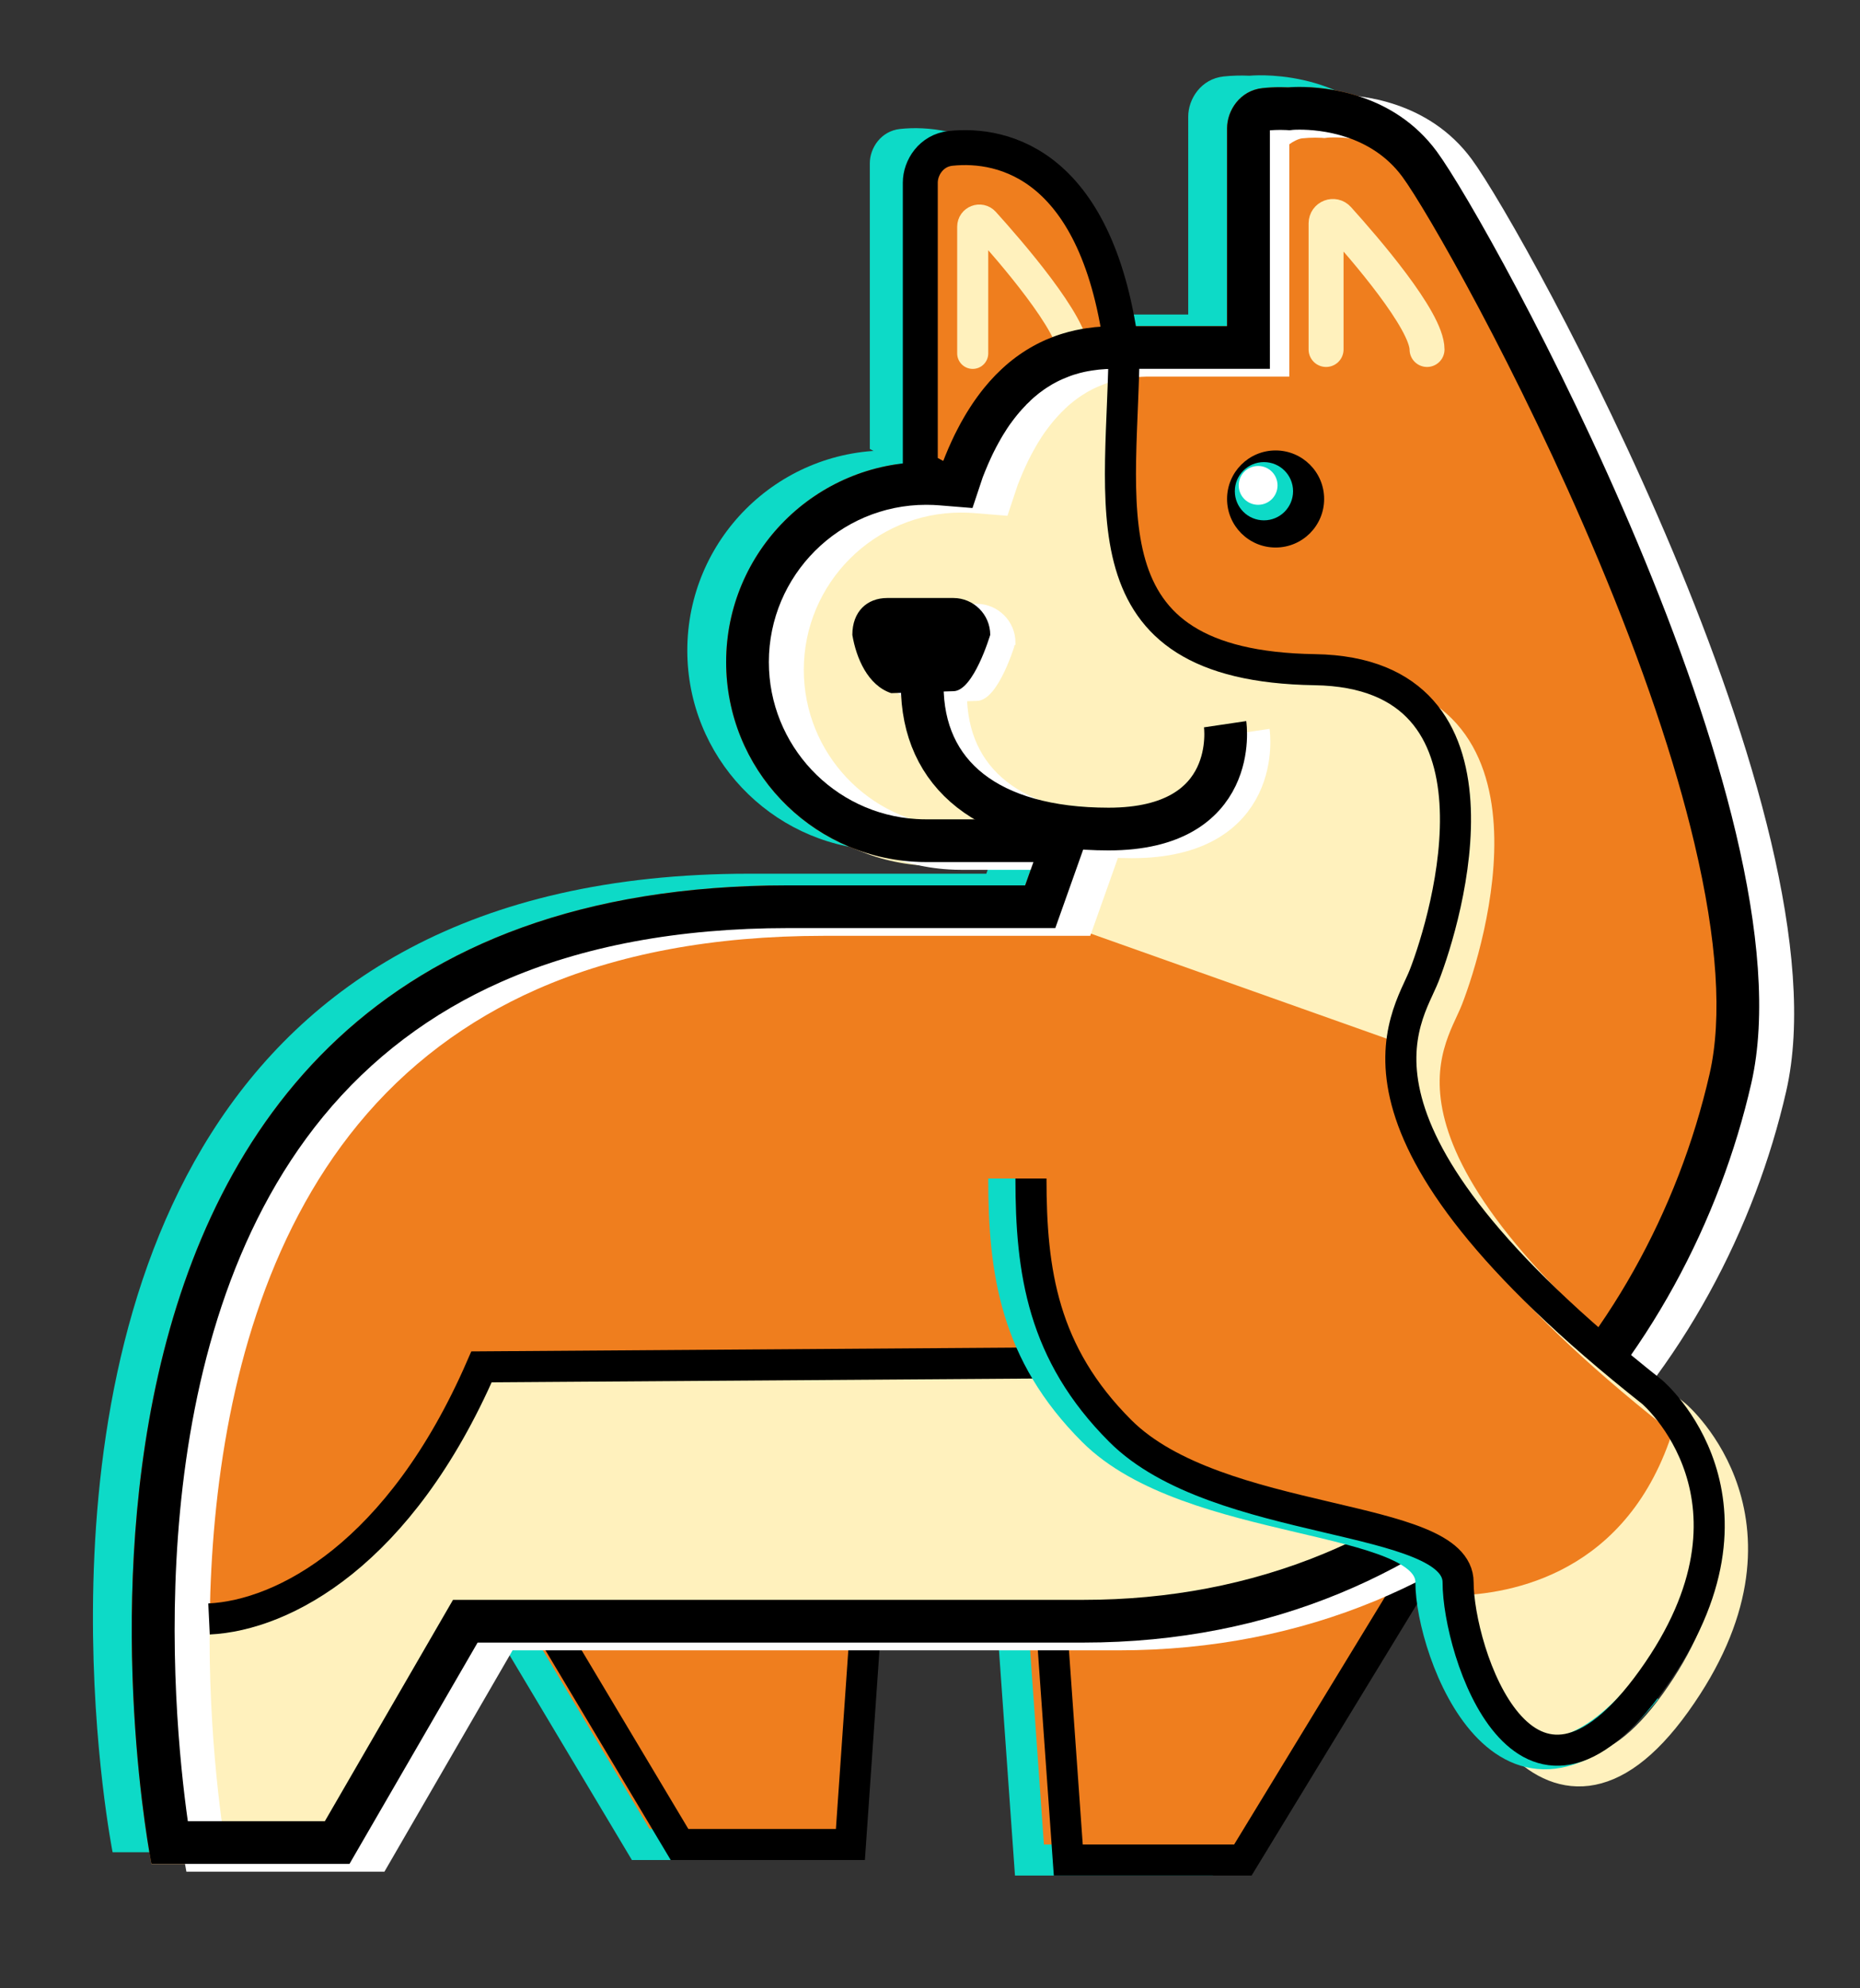 <?xml version="1.0" encoding="utf-8"?>
<!-- Generator: Adobe Illustrator 24.2.1, SVG Export Plug-In . SVG Version: 6.00 Build 0)  -->
<svg version="1.1" xmlns="http://www.w3.org/2000/svg" xmlns:xlink="http://www.w3.org/1999/xlink" x="0px" y="0px"
	 viewBox="0 0 479 512" style="enable-background:new 0 0 479 512;" xml:space="preserve">
<rect x="0" y="0" width="479" height="512" fill="#333333" stroke="none"/>
<style type="text/css">
	.st0{fill:#0DDAC7;}
	.st1{fill:#EF7E1E;}
	.st2{fill:#FFF1BD;}
	.st3{fill:none;stroke:#000000;stroke-width:2;stroke-miterlimit:10;}
	.st4{fill:#EF7E1E;stroke:#0DDAC7;stroke-width:8;stroke-miterlimit:10;}
	.st5{fill:#EF7E1E;stroke:#000000;stroke-width:8;stroke-miterlimit:10;}
	.st6{fill:#EF7E1E;stroke:#000000;stroke-width:9;stroke-miterlimit:10;}
	.st7{fill:none;stroke:#FFF1BD;stroke-width:8;stroke-linecap:round;stroke-miterlimit:10;}
	.st8{fill:#FFFFFF;}
	.st9{fill:#FFFFFF;stroke:#FFFFFF;stroke-miterlimit:10;}
	.st10{fill:none;stroke:#FFFFFF;stroke-width:11;stroke-miterlimit:10;}
	.st11{fill:none;stroke:#000000;stroke-width:11;stroke-miterlimit:10;}
	.st12{fill:none;stroke:#FFF1BD;stroke-width:8;stroke-miterlimit:10;}
	.st13{fill:none;stroke:#000000;stroke-width:8;stroke-miterlimit:10;}
	.st14{fill:none;stroke:#0DDAC7;stroke-width:8;stroke-miterlimit:10;}
	.st15{fill:none;stroke:#FFF1BD;stroke-width:9;stroke-linecap:round;stroke-miterlimit:10;}
	.st16{fill:#EF7E1E;stroke:#000000;stroke-width:10;stroke-miterlimit:10;}
	.st17{display:none;}
	.st18{display:inline;opacity:0.11;}
</style>
<g id="Layer_2">
	<g>
		<path class="st0" d="M441,276c-5.39,23.58-15.55,47.62-30.4,69.12C381.38,387.46,333.99,420,269,420c-98,0-156,0-156,0l-33,57H29
			c0,0-5.26-26.5-5.06-62.31C24.33,340.07,48.39,225,193,225h55.11c4.32,0,5.89,0,5.89,0l2.13-6H228.5c-1.06,0-2.11-0.03-3.15-0.1
			c-26.97-1.62-48.35-24.02-48.35-51.4c0-28.44,23.06-51.5,51.5-51.5c0.17,0,0.34,0,0.51,0.01c1.25,0,2.49,0.06,3.72,0.16
			c0.01-0.03,0.03-0.07,0.04-0.1c0.23-0.6,0.46-1.19,0.7-1.77c0.25-0.62,0.51-1.24,0.77-1.84c0.26-0.61,0.53-1.21,0.81-1.81
			c0.25-0.55,0.51-1.1,0.77-1.63c0.04-0.09,0.09-0.18,0.13-0.26c0.17-0.35,0.34-0.69,0.52-1.02c0.17-0.36,0.36-0.72,0.56-1.07
			c0.25-0.49,0.51-0.97,0.79-1.44c0.15-0.29,0.32-0.58,0.49-0.86c0.21-0.37,0.43-0.74,0.65-1.1c0.27-0.44,0.54-0.88,0.82-1.3
			c0.2-0.33,0.41-0.65,0.63-0.96c0.18-0.27,0.36-0.54,0.55-0.81c0.19-0.29,0.39-0.57,0.6-0.84c0.1-0.15,0.2-0.29,0.31-0.43
			c0.26-0.36,0.52-0.71,0.79-1.05c0.19-0.24,0.37-0.48,0.56-0.71c0.13-0.17,0.27-0.33,0.41-0.5c0.29-0.36,0.58-0.71,0.89-1.05
			c0.09-0.12,0.19-0.23,0.3-0.35c0.32-0.36,0.64-0.71,0.98-1.06c0.06-0.08,0.13-0.16,0.22-0.24c0.32-0.35,0.65-0.69,1.01-1.02
			c0.14-0.15,0.28-0.29,0.42-0.41c0.22-0.23,0.44-0.44,0.66-0.63c0.32-0.31,0.64-0.6,0.97-0.88c1.13-0.98,2.31-1.9,3.53-2.75
			c0.24-0.17,0.49-0.34,0.74-0.5c0.61-0.41,1.24-0.8,1.87-1.17c0.23-0.14,0.46-0.27,0.7-0.4c0.35-0.2,0.71-0.39,1.07-0.58
			c0.22-0.12,0.44-0.23,0.67-0.34c0.27-0.14,0.55-0.27,0.84-0.4c0.25-0.12,0.51-0.24,0.78-0.36c0.59-0.26,1.2-0.51,1.81-0.74
			c0.28-0.11,0.57-0.22,0.86-0.32c0.31-0.11,0.62-0.22,0.94-0.32c0.23-0.08,0.46-0.15,0.7-0.22c1.06-0.33,2.15-0.62,3.27-0.87
			c0.54-0.12,1.09-0.23,1.65-0.32c0.09-0.02,0.18-0.04,0.27-0.05c0.32-0.06,0.65-0.11,0.98-0.16c1.41-0.22,2.87-0.37,4.36-0.45
			c0.45-0.02,0.91-0.04,1.38-0.06c0.11,0,0.22-0.01,0.33-0.01C276.22,81,276.61,81,277,81h29V30c0-4.5,3.29-9.69,9.12-10.31
			c1.99-0.21,4.24-0.3,6.68-0.19c0,0,24.2-2.5,38.2,16.5S457,206,441,276z"/>
		<path class="st1" d="M39,480c0,0-5.26-26.5-5.06-62.31C34.33,343.07,58.39,228,203,228h55.11c4.32,0,5.89,0,5.89,0l2.13-6H238.5
			c-1.06,0-2.11-0.03-3.15-0.1c-26.97-1.62-48.35-24.02-48.35-51.4c0-28.44,23.06-51.5,51.5-51.5c0.17,0,0.34,0,0.51,0.01
			c1.25,0,2.49,0.06,3.72,0.16c0.01-0.03,0.03-0.07,0.04-0.1c0.23-0.6,0.46-1.19,0.7-1.77c0.25-0.62,0.51-1.24,0.77-1.84
			c0.26-0.61,0.53-1.21,0.81-1.81c0.25-0.55,0.51-1.1,0.77-1.63c0.04-0.09,0.09-0.18,0.13-0.26c0.17-0.35,0.34-0.69,0.52-1.02
			c0.17-0.36,0.36-0.72,0.56-1.07c0.25-0.49,0.51-0.97,0.79-1.44c0.15-0.29,0.32-0.58,0.49-0.86c0.21-0.37,0.43-0.74,0.65-1.1
			c0.27-0.44,0.54-0.88,0.82-1.3c0.2-0.33,0.41-0.65,0.63-0.96c0.18-0.27,0.36-0.54,0.55-0.81c0.19-0.29,0.39-0.57,0.6-0.84
			c0.1-0.15,0.2-0.29,0.31-0.43c0.26-0.36,0.52-0.71,0.79-1.05c0.19-0.24,0.37-0.48,0.56-0.71c0.13-0.17,0.27-0.33,0.41-0.5
			c0.29-0.36,0.58-0.71,0.89-1.05c0.09-0.12,0.19-0.23,0.3-0.35c0.32-0.36,0.64-0.71,0.98-1.06c0.06-0.08,0.13-0.16,0.22-0.24
			c0.32-0.35,0.65-0.69,1.01-1.02c0.14-0.15,0.28-0.29,0.42-0.41c0.22-0.23,0.44-0.44,0.66-0.63c0.32-0.31,0.64-0.6,0.97-0.88
			c1.13-0.98,2.31-1.9,3.53-2.75c0.24-0.17,0.49-0.34,0.74-0.5c0.61-0.41,1.24-0.8,1.87-1.17c0.23-0.14,0.46-0.27,0.7-0.4
			c0.35-0.2,0.71-0.39,1.07-0.58c0.22-0.12,0.44-0.23,0.67-0.34c0.27-0.14,0.55-0.27,0.84-0.4c0.25-0.12,0.51-0.24,0.78-0.36
			c0.59-0.26,1.2-0.51,1.81-0.74c0.28-0.11,0.57-0.22,0.86-0.32c0.31-0.11,0.62-0.22,0.94-0.32c0.23-0.08,0.46-0.15,0.7-0.22
			c1.06-0.33,2.15-0.62,3.27-0.87c0.54-0.12,1.09-0.23,1.65-0.32c0.09-0.02,0.18-0.04,0.27-0.05c0.32-0.06,0.65-0.11,0.98-0.16
			c1.41-0.22,2.87-0.37,4.36-0.45c0.45-0.02,0.91-0.04,1.38-0.06c0.11,0,0.22-0.01,0.33-0.01C286.22,84,286.61,84,287,84h29V33
			c0-4.5,3.29-9.69,9.12-10.31c1.99-0.21,4.24-0.3,6.68-0.19c0,0,24.2-2.5,38.2,16.5s97,170,81,240
			c-5.39,23.58-15.55,47.62-30.4,69.12C391.38,390.46,343.99,423,279,423c-98,0-156,0-156,0l-33,57"/>
		<g>
			<polygon class="st4" points="122,403 165,475 209,475 214,403 			"/>
			<polygon class="st4" points="371,379 310.07,479 265.11,479 260,407 			"/>
		</g>
		<polygon class="st5" points="132,403 175,475 219,475 224,403 		"/>
		<polygon class="st5" points="381,379 320.07,479 275.11,479 270,407 		"/>
		<path class="st0" d="M263.36,137l-39.35-21.38c-0.01-0.01-0.01-0.01-0.01-0.01s0-55.62,0-73.58c0-3.85,2.82-8.29,7.8-8.82
			c13.59-1.45,41.82,3.69,47.81,52.46L263.36,137z"/>
		<path class="st6" d="M276.36,142l-39.35-21.38c-0.01-0.01-0.01-0.01-0.01-0.01s0-55.62,0-73.58c0-3.85,2.82-8.29,7.8-8.82
			c13.59-1.45,38.21,4.03,44.2,52.8L276.36,142z"/>
		<path class="st7" d="M250.5,91V58.39c0-1.57,1.93-2.31,2.98-1.15C260.31,64.8,276.5,83.5,276.5,91"/>
		<path class="st2" d="M54.37,415.43C79,414,101.47,395.41,124,351l296.6-2.88C391.38,390.46,343.99,423,279,423c-98,0-156,0-156,0
			l-33,57H39"/>
		<path class="st2" d="M360,268.5L260,233c4.32,0,6.5-4,6.5-4l2.13-6H241c-1.06,0-2.11-0.03-3.15-0.1
			c-26.97-1.62-48.35-24.02-48.35-51.4c0-28.44,23.06-51.5,51.5-51.5c0.17,0,0.34,0,0.51,0.01c1.25,0,2.49,0.06,3.72,0.16
			c0.01-0.03,0.03-0.07,0.04-0.1c0.23-0.6,0.46-1.19,0.7-1.77c0.25-0.62,0.51-1.24,0.77-1.84c0.26-0.61,0.53-1.21,0.81-1.81
			c0.25-0.55,0.51-1.1,0.77-1.63c0.04-0.09,0.09-0.18,0.13-0.26c0.17-0.35,0.34-0.69,0.52-1.02c0.17-0.36,0.36-0.72,0.56-1.07
			c0.25-0.49,0.51-0.97,0.79-1.44c0.15-0.29,0.32-0.58,0.49-0.86c0.21-0.37,0.43-0.74,0.65-1.1c0.27-0.44,0.54-0.88,0.82-1.3
			c0.2-0.33,0.41-0.65,0.63-0.96c0.18-0.27,0.36-0.54,0.55-0.81c0.19-0.29,0.39-0.57,0.6-0.84c0.1-0.15,0.2-0.29,0.31-0.43
			c0.26-0.36,0.52-0.71,0.79-1.05c0.19-0.24,0.37-0.48,0.56-0.71c0.13-0.17,0.27-0.33,0.41-0.5c0.29-0.36,0.58-0.71,0.89-1.05
			c0.09-0.12,0.19-0.23,0.3-0.35c0.32-0.36,0.64-0.71,0.98-1.06c0.06-0.08,0.13-0.16,0.22-0.24c0.32-0.35,0.65-0.69,1.01-1.02
			c0.14-0.15,0.28-0.29,0.42-0.41c0.22-0.23,0.44-0.44,0.66-0.63c0.32-0.31,0.64-0.6,0.97-0.88c1.13-0.98,2.31-1.9,3.53-2.75
			c0.24-0.17,0.49-0.34,0.74-0.5c0.61-0.41,1.24-0.8,1.87-1.17c0.23-0.14,0.46-0.27,0.7-0.4c0.35-0.2,0.71-0.39,1.07-0.58
			c0.22-0.12,0.44-0.23,0.67-0.34c0.27-0.14,0.55-0.27,0.84-0.4c0.25-0.12,0.51-0.24,0.78-0.36c0.59-0.26,1.2-0.51,1.81-0.74
			c0.28-0.11,0.57-0.22,0.86-0.32c0.31-0.11,0.62-0.22,0.94-0.32c0.23-0.08,0.46-0.15,0.7-0.22c1.06-0.33,2.15-0.62,3.27-0.87
			c0.54-0.12,1.09-0.23,1.65-0.32c0.09-0.02,0.18-0.04,0.27-0.05c0.32-0.06,0.65-0.11,0.98-0.16c1.41-0.22,2.87-0.37,4.36-0.45
			c0.45-0.02,0.91-0.04,1.38-0.06v44.48c0,34,17,43,56,43S374,252.5,360,268.5z"/>
		<g>
			<circle cx="328.5" cy="128.5" r="12.5"/>
		</g>
		<circle class="st0" cx="325.5" cy="126.5" r="7.5"/>
		<circle class="st8" cx="324" cy="125" r="5"/>
		<g>
			<path class="st9" d="M251.51,180l-16.01,0.5c-6-2-9-9-10-15c0-6,3.77-9.5,8.99-9.5h17.03c5.22,0,9.49,4.27,9.49,9.49
				C261,165.49,256.73,180,251.51,180z"/>
			<path class="st10" d="M243.5,178.5c0,23,17,37,48,37c34,0,30-27,30-27"/>
		</g>
		<path d="M245.51,178l-16.01,0.5c-6-2-9-9-10-15c0-6,3.77-9.5,8.99-9.5h17.03c5.22,0,9.49,4.27,9.49,9.49
			C255,163.49,250.73,178,245.51,178z"/>
		<g>
			<path class="st8" d="M343.64,35.39L343.64,35.39c5.28,0,18.43,1.18,26.5,12.13c6.02,8.16,29.86,49.48,50.46,98.6
				c11.37,27.1,19.7,51.68,24.75,73.04c5.9,24.95,7.22,44.92,3.92,59.38c-8.16,35.68-26.66,68.61-52.09,92.72
				c-14.07,13.34-30.02,23.74-47.41,30.91C330.75,410.02,309.97,414,288,414H132h-6.34l-3.18,5.49L92.66,471H57.37
				c-4.11-29.14-12.84-123.38,34.86-181.47c12.34-15.03,27.8-26.71,45.96-34.73c20.74-9.16,45.58-13.8,73.82-13.8h55.11H273h7.77
				l2.6-7.32l2.13-6l5.21-14.68h-15.58H247.5c-0.87,0-1.66-0.02-2.41-0.08l-0.04,0l-0.04,0C223.7,211.64,207,193.89,207,172.5
				c0-22.33,18.17-40.5,40.5-40.5l0.02,0l0.17,0.01h0.32c0.88,0,1.8,0.04,2.83,0.12l8.6,0.7l2.64-7.92
				c0.18-0.48,0.37-0.95,0.56-1.41l0.02-0.05l0.02-0.05c0.21-0.53,0.44-1.06,0.66-1.58l0.01-0.03l0.01-0.03
				c0.2-0.46,0.41-0.94,0.66-1.47l0.02-0.05l0.02-0.05c0.21-0.45,0.42-0.9,0.63-1.34l0.04-0.08l0.05-0.1l0.03-0.06l0.03-0.06
				c0.09-0.19,0.18-0.38,0.28-0.56l0.15-0.28l0.14-0.29c0.02-0.05,0.07-0.15,0.16-0.31l0.13-0.23l0.12-0.23
				c0.16-0.32,0.31-0.58,0.44-0.81l0.16-0.26l0.15-0.29c0.04-0.08,0.09-0.15,0.13-0.23l0.08-0.14l0.08-0.14
				c0.15-0.27,0.31-0.53,0.46-0.78c0.2-0.32,0.39-0.64,0.6-0.95l0.13-0.2l0.12-0.2c0.06-0.1,0.13-0.2,0.19-0.3l0.09-0.13l0.09-0.13
				c0.13-0.19,0.26-0.39,0.39-0.58l0.11-0.15l0.1-0.15c0.03-0.04,0.05-0.08,0.08-0.11l0.25-0.32l0.14-0.21l0.03-0.03l0.13-0.18
				c0.16-0.22,0.32-0.44,0.5-0.66l0.27-0.34c0.05-0.07,0.1-0.13,0.15-0.19l0.13-0.16l0.06-0.08l0.03-0.04l0.2-0.23l0.04-0.05
				l0.04-0.05c0.14-0.17,0.32-0.39,0.45-0.54l0.36-0.39l0.1-0.13c0.19-0.21,0.38-0.42,0.59-0.63l0.04-0.04l0.03-0.03l0.06-0.07
				l0.36-0.37l0.09-0.12c0.08-0.08,0.14-0.15,0.2-0.2l0.32-0.29l0.11-0.12l0.14-0.12l0.34-0.36l0.17-0.15l0.23-0.22
				c0.14-0.14,0.29-0.27,0.43-0.39l0.05-0.04l0.04-0.04c0.84-0.73,1.72-1.41,2.61-2.03l0.04-0.02l0.03-0.02
				c0.1-0.07,0.21-0.14,0.31-0.21l0.1-0.07l0.1-0.07c0.38-0.25,0.82-0.53,1.3-0.81l0.07-0.04l0.07-0.05
				c0.07-0.04,0.14-0.08,0.22-0.12l0.11-0.06l0.11-0.06c0.24-0.14,0.5-0.27,0.75-0.4l0.07-0.04l0.07-0.04
				c0.05-0.03,0.1-0.05,0.15-0.07l0.16-0.08l0.16-0.08c0.09-0.05,0.18-0.09,0.28-0.13l0.13-0.06l0.13-0.06
				c0.16-0.08,0.32-0.15,0.46-0.21c0.42-0.18,0.84-0.36,1.26-0.51l0.07-0.03l0.07-0.03c0.14-0.05,0.28-0.11,0.42-0.16l0.05-0.02
				l0.05-0.02c0.18-0.06,0.36-0.13,0.54-0.19l0.15-0.05l0.17-0.06c0.06-0.02,0.12-0.04,0.18-0.05l0.1-0.03l0.09-0.03
				c0.77-0.24,1.57-0.45,2.39-0.63c0.39-0.09,0.72-0.15,1.01-0.2l0.12-0.02l0.02,0l0.06-0.01l0.14-0.02l0.09-0.02l0.12-0.02
				c0.2-0.04,0.4-0.07,0.65-0.1c1.02-0.16,2.09-0.27,3.2-0.33l1.2-0.05c0.07,0,0.15,0,0.23-0.01l0.03,0
				c0.23-0.01,0.45-0.01,0.68-0.01c0.07,0,0.14,0,0.21,0h25h11V86V37.16c0.92-0.7,2.37-1.43,3.27-1.53
				c1.11-0.12,2.27-0.18,3.44-0.18c0.53,0,1.06,0.01,1.59,0.04l0.74,0.06l0.85-0.1C342.05,35.43,342.67,35.39,343.64,35.39
				 M343.64,24.39c-1.79,0-2.84,0.11-2.84,0.11c-0.71-0.03-1.41-0.05-2.09-0.05c-1.64,0-3.18,0.09-4.59,0.24
				C328.29,25.31,321,30.5,321,35v51h-25c-0.39,0-0.78,0-1.17,0.01c-0.11,0-0.22,0.01-0.33,0.01c-0.47,0.02-0.93,0.04-1.38,0.06
				c-1.49,0.08-2.95,0.23-4.36,0.45c-0.33,0.05-0.66,0.1-0.98,0.16c-0.09,0.01-0.18,0.03-0.27,0.05c-0.56,0.09-1.11,0.2-1.65,0.32
				c-1.12,0.25-2.21,0.54-3.27,0.87c-0.24,0.07-0.47,0.14-0.7,0.22c-0.32,0.1-0.63,0.21-0.94,0.32c-0.29,0.1-0.58,0.21-0.86,0.32
				c-0.61,0.23-1.22,0.48-1.81,0.74c-0.27,0.12-0.53,0.24-0.78,0.36c-0.29,0.13-0.57,0.26-0.84,0.4c-0.23,0.11-0.45,0.22-0.67,0.34
				c-0.36,0.19-0.72,0.38-1.07,0.58c-0.24,0.13-0.47,0.26-0.7,0.4c-0.63,0.37-1.26,0.76-1.87,1.17c-0.25,0.16-0.5,0.33-0.74,0.5
				c-1.22,0.85-2.4,1.77-3.53,2.75c-0.33,0.28-0.65,0.57-0.97,0.88c-0.22,0.19-0.44,0.4-0.66,0.63c-0.14,0.12-0.28,0.26-0.42,0.41
				c-0.36,0.33-0.69,0.67-1.01,1.02c-0.09,0.08-0.16,0.16-0.22,0.24c-0.34,0.35-0.66,0.7-0.98,1.06c-0.11,0.12-0.21,0.23-0.3,0.35
				c-0.31,0.34-0.6,0.69-0.89,1.05c-0.14,0.17-0.28,0.33-0.41,0.5c-0.19,0.23-0.37,0.47-0.56,0.71c-0.27,0.34-0.53,0.69-0.79,1.05
				c-0.11,0.14-0.21,0.28-0.31,0.43c-0.21,0.27-0.41,0.55-0.6,0.84c-0.19,0.27-0.37,0.54-0.55,0.81c-0.22,0.31-0.43,0.63-0.63,0.96
				c-0.28,0.42-0.55,0.86-0.82,1.3c-0.22,0.36-0.44,0.73-0.65,1.1c-0.17,0.28-0.34,0.57-0.49,0.86c-0.28,0.47-0.54,0.95-0.79,1.44
				c-0.2,0.35-0.39,0.71-0.56,1.07c-0.18,0.33-0.35,0.67-0.52,1.02c-0.04,0.08-0.09,0.17-0.13,0.26c-0.26,0.53-0.52,1.08-0.77,1.63
				c-0.28,0.6-0.55,1.2-0.81,1.81c-0.26,0.6-0.52,1.22-0.77,1.84c-0.24,0.58-0.47,1.17-0.7,1.77c-0.01,0.03-0.03,0.07-0.04,0.1
				c-1.23-0.1-2.47-0.16-3.72-0.16c-0.17-0.01-0.34-0.01-0.51-0.01c-28.44,0-51.5,23.06-51.5,51.5c0,27.38,21.38,49.78,48.35,51.4
				c1.04,0.07,2.09,0.1,3.15,0.1h27.63l-2.13,6c0,0-1.57,0-5.89,0H212C-2,230,48,482,48,482h51l33-57c0,0,58,0,156,0s156-74,172-144
				S393,60,379,41C367.92,25.96,350.44,24.39,343.64,24.39L343.64,24.39z"/>
		</g>
		<g>
			<path d="M334.64,33.39L334.64,33.39c5.28,0,18.43,1.18,26.5,12.13c6.02,8.16,29.86,49.48,50.46,98.6
				c11.37,27.1,19.7,51.68,24.75,73.04c5.9,24.95,7.22,44.92,3.92,59.38c-8.16,35.68-26.66,68.61-52.09,92.72
				c-14.07,13.34-30.02,23.74-47.41,30.91C321.75,408.02,300.97,412,279,412H123h-6.34l-3.18,5.49L83.66,469H48.37
				c-4.11-29.14-12.84-123.38,34.86-181.47c12.34-15.03,27.8-26.71,45.96-34.73c20.74-9.16,45.58-13.8,73.82-13.8h55.11H264h7.77
				l2.6-7.32l2.13-6l5.21-14.68h-15.58H238.5c-0.87,0-1.66-0.02-2.41-0.08l-0.04,0l-0.04,0C214.7,209.64,198,191.89,198,170.5
				c0-22.33,18.17-40.5,40.5-40.5l0.02,0l0.17,0.01h0.32c0.88,0,1.8,0.04,2.83,0.12l8.6,0.7l2.64-7.92
				c0.18-0.48,0.37-0.95,0.56-1.41l0.02-0.05l0.02-0.05c0.21-0.53,0.44-1.06,0.66-1.58l0.01-0.03l0.01-0.03
				c0.2-0.46,0.41-0.94,0.66-1.47l0.02-0.05l0.02-0.05c0.21-0.45,0.42-0.9,0.63-1.34l0.04-0.08l0.05-0.1l0.03-0.06l0.03-0.06
				c0.09-0.19,0.18-0.38,0.28-0.56l0.15-0.28l0.14-0.29c0.02-0.05,0.07-0.15,0.16-0.31l0.13-0.23l0.12-0.23
				c0.16-0.32,0.31-0.58,0.44-0.81l0.16-0.26l0.15-0.29c0.04-0.08,0.09-0.15,0.13-0.23l0.08-0.14l0.08-0.14
				c0.15-0.27,0.31-0.53,0.46-0.78c0.2-0.32,0.39-0.64,0.6-0.95l0.13-0.2l0.12-0.2c0.06-0.1,0.13-0.2,0.19-0.3l0.09-0.13l0.09-0.13
				c0.13-0.19,0.26-0.39,0.39-0.58l0.11-0.15l0.1-0.15c0.03-0.04,0.05-0.08,0.08-0.11l0.25-0.32l0.14-0.21l0.03-0.03l0.13-0.18
				c0.16-0.22,0.32-0.44,0.5-0.66l0.27-0.34c0.05-0.07,0.1-0.13,0.15-0.19l0.13-0.16l0.06-0.08l0.03-0.04l0.2-0.23l0.04-0.05
				l0.04-0.05c0.14-0.17,0.32-0.39,0.45-0.54l0.36-0.39l0.1-0.13c0.19-0.21,0.38-0.42,0.59-0.63l0.04-0.04l0.03-0.03l0.06-0.07
				l0.36-0.37l0.09-0.12c0.08-0.08,0.14-0.15,0.2-0.2l0.32-0.29l0.11-0.12l0.14-0.12l0.34-0.36l0.17-0.15l0.23-0.22
				c0.14-0.14,0.29-0.27,0.43-0.39l0.05-0.04l0.04-0.04c0.84-0.73,1.72-1.41,2.61-2.03l0.04-0.02l0.03-0.02
				c0.1-0.07,0.21-0.14,0.31-0.21l0.1-0.07l0.1-0.07c0.38-0.25,0.82-0.53,1.3-0.81l0.07-0.04l0.07-0.05
				c0.07-0.04,0.14-0.08,0.22-0.12l0.11-0.06l0.11-0.06c0.24-0.14,0.5-0.27,0.75-0.4l0.07-0.04l0.07-0.04
				c0.05-0.03,0.1-0.05,0.15-0.07l0.16-0.08l0.16-0.08c0.09-0.05,0.18-0.09,0.28-0.13l0.13-0.06l0.13-0.06
				c0.16-0.08,0.32-0.15,0.46-0.21c0.42-0.18,0.84-0.36,1.26-0.51l0.07-0.03l0.07-0.03c0.14-0.05,0.28-0.11,0.42-0.16l0.05-0.02
				l0.05-0.02c0.18-0.06,0.36-0.13,0.54-0.19l0.15-0.05l0.17-0.06c0.06-0.02,0.12-0.04,0.18-0.05l0.1-0.03l0.09-0.03
				c0.77-0.24,1.57-0.45,2.39-0.63c0.39-0.09,0.72-0.15,1.01-0.2l0.12-0.02l0.02,0l0.06-0.01l0.14-0.02l0.09-0.02l0.12-0.02
				c0.2-0.04,0.4-0.07,0.65-0.1c1.02-0.16,2.09-0.27,3.2-0.33l1.2-0.05c0.07,0,0.15,0,0.23-0.01l0.03,0
				c0.23-0.01,0.45-0.01,0.68-0.01c0.07,0,0.14,0,0.21,0h29h11V84V33.56c0.88-0.07,1.79-0.11,2.71-0.11c0.53,0,1.06,0.01,1.59,0.04
				l0.74,0.06l0.85-0.1C333.05,33.43,333.67,33.39,334.64,33.39 M334.64,22.39c-1.79,0-2.84,0.11-2.84,0.11
				c-0.71-0.03-1.41-0.05-2.09-0.05c-1.64,0-3.18,0.09-4.59,0.24C319.29,23.31,316,28.5,316,33v51h-29c-0.39,0-0.78,0-1.17,0.01
				c-0.11,0-0.22,0.01-0.33,0.01c-0.47,0.02-0.93,0.04-1.38,0.06c-1.49,0.08-2.95,0.23-4.36,0.45c-0.33,0.05-0.66,0.1-0.98,0.16
				c-0.09,0.01-0.18,0.03-0.27,0.05c-0.56,0.09-1.11,0.2-1.65,0.32c-1.12,0.25-2.21,0.54-3.27,0.87c-0.24,0.07-0.47,0.14-0.7,0.22
				c-0.32,0.1-0.63,0.21-0.94,0.32c-0.29,0.1-0.58,0.21-0.86,0.32c-0.61,0.23-1.22,0.48-1.81,0.74c-0.27,0.12-0.53,0.24-0.78,0.36
				c-0.29,0.13-0.57,0.26-0.84,0.4c-0.23,0.11-0.45,0.22-0.67,0.34c-0.36,0.19-0.72,0.38-1.07,0.58c-0.24,0.13-0.47,0.26-0.7,0.4
				c-0.63,0.37-1.26,0.76-1.87,1.17c-0.25,0.16-0.5,0.33-0.74,0.5c-1.22,0.85-2.4,1.77-3.53,2.75c-0.33,0.28-0.65,0.57-0.97,0.88
				c-0.22,0.19-0.44,0.4-0.66,0.63c-0.14,0.12-0.28,0.26-0.42,0.41c-0.36,0.33-0.69,0.67-1.01,1.02c-0.09,0.08-0.16,0.16-0.22,0.24
				c-0.34,0.35-0.66,0.7-0.98,1.06c-0.11,0.12-0.21,0.23-0.3,0.35c-0.31,0.34-0.6,0.69-0.89,1.05c-0.14,0.17-0.28,0.33-0.41,0.5
				c-0.19,0.23-0.37,0.47-0.56,0.71c-0.27,0.34-0.53,0.69-0.79,1.05c-0.11,0.14-0.21,0.28-0.31,0.43c-0.21,0.27-0.41,0.55-0.6,0.84
				c-0.19,0.27-0.37,0.54-0.55,0.81c-0.22,0.31-0.43,0.63-0.63,0.96c-0.28,0.42-0.55,0.86-0.82,1.3c-0.22,0.36-0.44,0.73-0.65,1.1
				c-0.17,0.28-0.34,0.57-0.49,0.86c-0.28,0.47-0.54,0.95-0.79,1.44c-0.2,0.35-0.39,0.71-0.56,1.07c-0.18,0.33-0.35,0.67-0.52,1.02
				c-0.04,0.08-0.09,0.17-0.13,0.26c-0.26,0.53-0.52,1.08-0.77,1.63c-0.28,0.6-0.55,1.2-0.81,1.81c-0.26,0.6-0.52,1.22-0.77,1.84
				c-0.24,0.58-0.47,1.17-0.7,1.77c-0.01,0.03-0.03,0.07-0.04,0.1c-1.23-0.1-2.47-0.16-3.72-0.16c-0.17-0.01-0.34-0.01-0.51-0.01
				c-28.44,0-51.5,23.06-51.5,51.5c0,27.38,21.38,49.78,48.35,51.4c1.04,0.07,2.09,0.1,3.15,0.1h27.63l-2.13,6c0,0-1.57,0-5.89,0
				H203C-11,228,39,480,39,480h51l33-57c0,0,58,0,156,0s156-74,172-144S384,58,370,39C358.92,23.96,341.44,22.39,334.64,22.39
				L334.64,22.39z"/>
		</g>
		<path class="st11" d="M237.5,176.5c0,23,17,37,48,37c34,0,30-27,30-27"/>
		<path class="st1" d="M426.5,432.5c-30.1,41.96-46.89,1.11-49.61-19.66c-0.26-1.99-0.39-3.81-0.39-5.34c0-18-62-14-87-39
			c-20-20-23-41-23-65c0,0,88-54,90.59-20.55c2.59,33.45,69.41,75.55,69.41,75.55s3.14,2.67,6.53,7.71
			C440.58,377.5,449.32,400.7,426.5,432.5z"/>
		<path class="st1" d="M426.5,431.5c-30.1,41.96-46.89,1.11-49.61-19.66c-0.26-1.99-0.39-3.81-0.39-5.34c0-18-62-14-87-39
			c-20-20-23-41-23-65c0,0,88-54,90.59-20.55c2.59,33.45,69.41,75.55,69.41,75.55s3.14,2.67,6.53,7.71
			C440.58,376.5,449.32,399.7,426.5,431.5z"/>
		<path class="st2" d="M425.5,430.5c-30.1,41.96-46.89,1.11-49.61-19.66c15.5-0.61,45.75-7.04,56.14-46.63
			C439.58,375.5,448.32,398.7,425.5,430.5z"/>
		<path class="st12" d="M285,103c0,42-1.5,74.5,59.61,75.46c52.93,0.83,33.89,64.04,28.17,78.74c-4.38,11.26-27.28,39.3,58.72,107.3
			c0,0,33,28,0,74S375,427.49,375,410c0-18-50.11-17.43-80.5-35.5c-27.21-16.18-31.91-45.21-29.5-70.5"/>
		<path class="st13" d="M53.83,416.92C73,416,103,400.29,124,352l143-1"/>
		<path class="st14" d="M424,435c-36.24,43.49-55.5-10.01-55.5-27.5c0-18-62-14-87-39c-20-20-23-41-23-65"/>
		<path class="st13" d="M289.5,87.5c0,42-12,84,49.11,84.96c52.93,0.83,33.89,64.04,28.17,78.74c-4.38,11.26-27.28,39.3,58.72,107.3
			c0,0,33,28,0,74s-50-7.51-50-25c0-18-62-14-87-39c-20-20-23-41-23-65"/>
		<path class="st15" d="M341.5,90V57.51c0-1.61,1.98-2.38,3.06-1.18c6.87,7.61,22.94,26.2,22.94,33.67"/>
	</g>
</g>
<g id="Layer_1" class="st17">
	<g class="st18">
		<path d="M437.71,151.71h8.36v0.4c0,3.55,1.25,6.02,3.75,7.42c2.5,1.4,5.83,2.1,9.99,2.1c3.63,0,6.68-1.06,9.15-3.19
			c2.47-2.12,3.7-4.92,3.7-8.37c0-2.82-1.06-5.12-3.17-6.9c-2.14-1.76-5.36-3.52-9.68-5.29l-3.34-1.35
			c-4.54-1.87-7.93-3.73-10.17-5.57c-2.25-1.84-3.92-3.87-5.02-6.09c-1.1-2.22-1.65-4.71-1.65-7.46c0-4.84,1.71-8.94,5.14-12.27
			c3.42-3.34,8.78-5,16.07-5c6.69,0,11.41,1.24,14.14,3.72c2.73,2.48,4.1,5.37,4.1,8.67v0.43h-8.36v-0.43c0-1.04-0.42-2.08-1.26-3.1
			c-0.84-1.03-2.1-1.77-3.78-2.22c-1.68-0.45-3.53-0.68-5.53-0.68c-4.1,0-7.13,1.02-9.1,3.07c-1.97,2.05-2.96,4.38-2.96,7.01
			c0,1.76,0.47,3.42,1.4,4.97c0.94,1.55,2.22,2.84,3.86,3.87c1.64,1.02,4.4,2.39,8.27,4.08l3.93,1.72
			c6.28,2.71,10.47,5.57,12.58,8.59c2.09,3,3.14,6.22,3.14,9.68c0,3.24-0.85,6.36-2.56,9.37c-1.71,3.01-4.07,5.29-7.1,6.86
			c-3.03,1.56-7.06,2.35-12.11,2.35c-4.78,0-8.77-0.57-11.97-1.72s-5.64-3.03-7.32-5.65c-1.67-2.62-2.51-5.48-2.51-8.59V151.71z"/>
	</g>
</g>
</svg>
